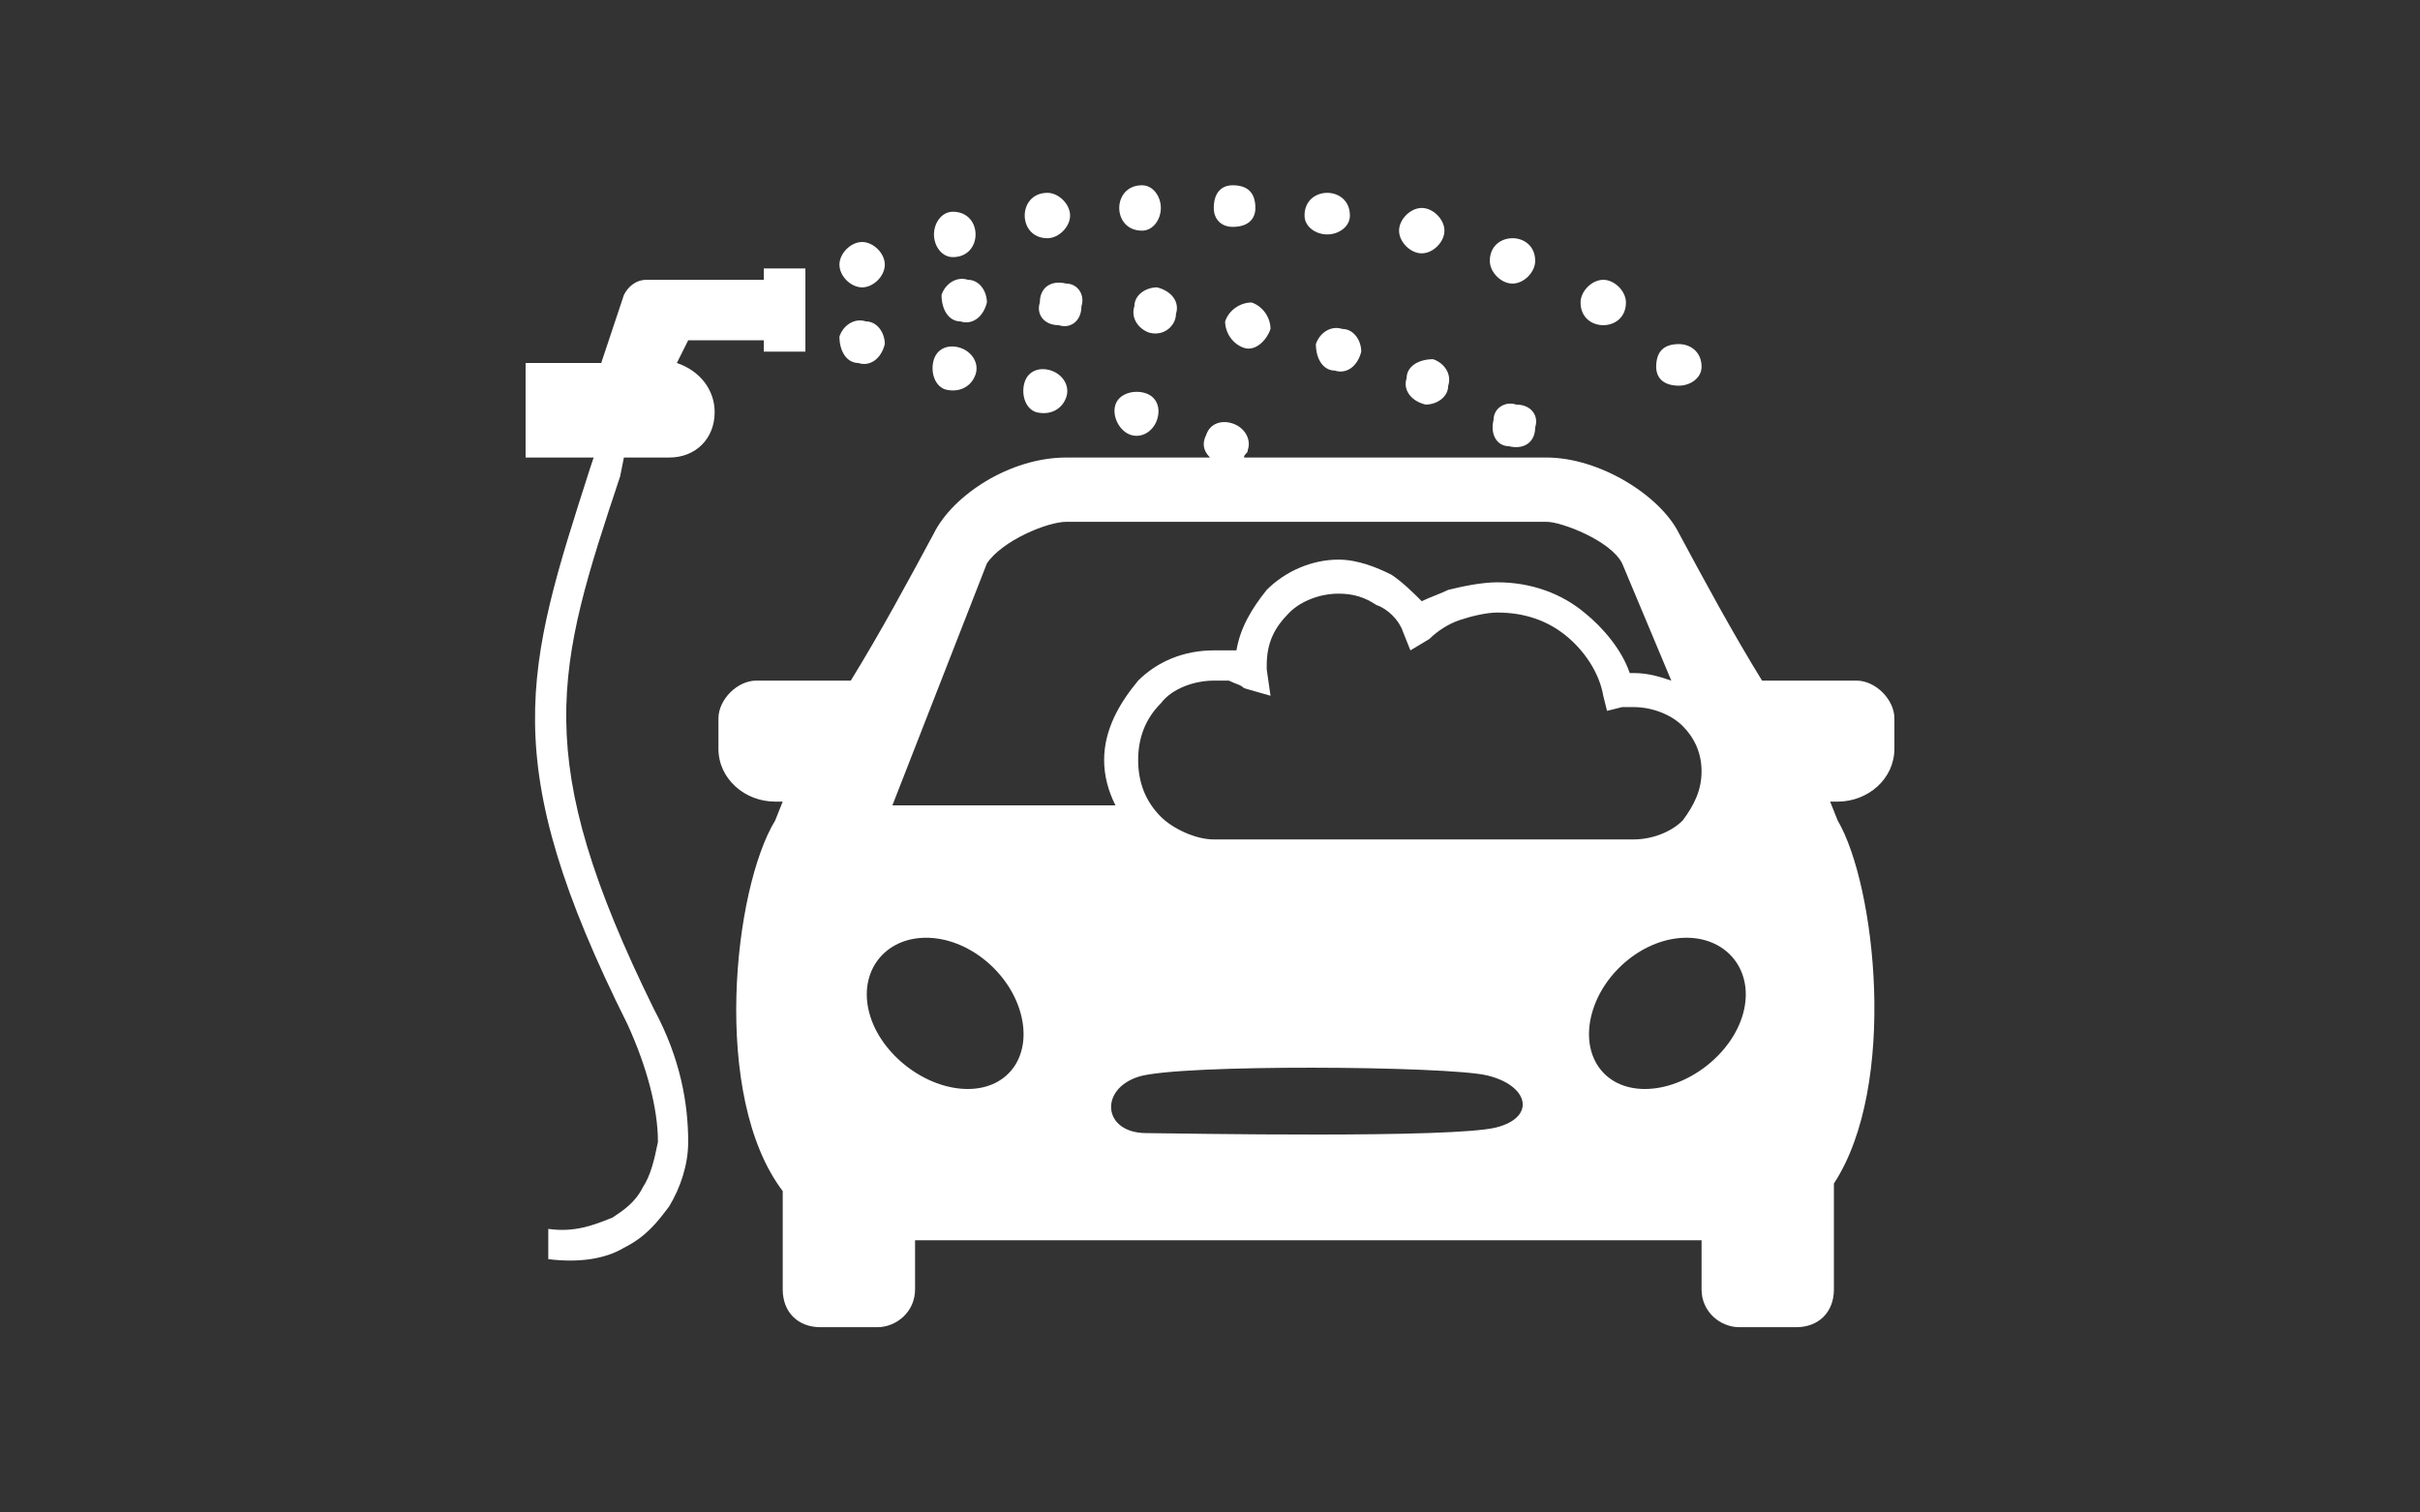 <?xml version="1.0" encoding="utf-8"?>
<!-- Generator: Adobe Illustrator 16.0.0, SVG Export Plug-In . SVG Version: 6.00 Build 0)  -->
<!DOCTYPE svg PUBLIC "-//W3C//DTD SVG 1.1//EN" "http://www.w3.org/Graphics/SVG/1.1/DTD/svg11.dtd">
<svg version="1.1" id="Layer_1" xmlns="http://www.w3.org/2000/svg" xmlns:xlink="http://www.w3.org/1999/xlink" x="0px" y="0px"
	 width="1280px" height="800px" viewBox="0 0 1280 800" enable-background="new 0 0 1280 800" xml:space="preserve">
<rect x="0" y="0" width="1280" height="800" fill="#333333" stroke="none"/>
<g>
	<path fill="#FFFFFF" d="M278,242h36l-2,6c-34,106-50,154,20,294c10,22,16,44,16,62c-2,10-4,18-8,24c-4,8-10,12-16,16
		c-10,4-20,8-34,6v16c16,2,30,0,40-6c12-6,18-14,24-22c6-10,10-22,10-34c0-20-4-44-18-70c-66-134-52-180-18-282l2-10h24
		c14,0,24-10,24-24c0-12-8-22-20-26l6-12h40v6h22v-44h-22v6h-62c-6,0-10,4-12,8l-12,36h-40V242z M888,182c6,0,12,4,12,12
		c0,6-6,10-12,10c-8,0-12-4-12-10C876,186,880,182,888,182z M848,148c6,0,12,6,12,12c0,8-6,12-12,12s-12-4-12-12
		C836,154,842,148,848,148z M802,214c8,0,12,6,10,12c0,8-6,12-14,10c-6,0-10-6-8-14C790,216,796,212,802,214z M800,126
		c6,0,12,4,12,12c0,6-6,12-12,12s-12-6-12-12C788,130,794,126,800,126z M758,190c6,2,10,8,8,14c0,6-6,10-12,10c-8-2-12-8-10-14
		C744,194,750,190,758,190z M752,110c6,0,12,6,12,12s-6,12-12,12s-12-6-12-12S746,110,752,110z M710,174c6,0,10,6,10,12
		c-2,8-8,12-14,10c-6,0-10-6-10-14C698,176,704,172,710,174z M702,102c6,0,12,4,12,12c0,6-6,10-12,10s-12-4-12-10
		C690,106,696,102,702,102z M652,224c6,2,10,8,8,14c0,2-2,2-2,4h160c28,0,60,20,70,40c14,26,28,52,44,78h50c10,0,20,10,20,20v16
		c0,16-14,28-30,28h-4l4,10c20,34,32,140-2,192v56c0,12-8,20-20,20h-30c-10,0-20-8-20-20v-26H484v26c0,12-10,20-20,20h-30
		c-12,0-20-8-20-20v-52c-38-50-26-160-4-196l4-10h-4c-16,0-30-12-30-28v-16c0-10,10-20,20-20h50c16-26,30-52,44-78
		c10-20,40-40,70-40h76c-4-4-4-8-2-12C640,224,646,222,652,224z M662,160c6,2,10,8,10,14c-2,6-8,12-14,10s-10-8-10-14
		C650,164,656,160,662,160z M652,98c8,0,12,4,12,12c0,6-4,10-12,10c-6,0-10-4-10-10C642,102,646,98,652,98z M606,208c6,2,8,8,6,14
		s-8,10-14,8s-10-10-8-16S600,206,606,208z M612,152c8,2,12,8,10,14c0,6-6,12-14,10c-6-2-10-8-8-14C600,156,606,152,612,152z
		 M604,98c6,0,10,6,10,12s-4,12-10,12c-8,0-12-6-12-12S596,98,604,98z M556,196c6,2,10,8,8,14s-8,10-16,8c-6-2-8-10-6-16
		S550,194,556,196z M564,150c6,0,10,6,8,12c0,8-6,12-12,10c-8,0-12-6-10-12C550,152,556,148,564,150z M554,102c6,0,12,6,12,12
		s-6,12-12,12c-8,0-12-6-12-12S546,102,554,102z M508,184c6,2,10,8,8,14s-8,10-16,8c-6-2-8-10-6-16S502,182,508,184z M512,148
		c6,0,10,6,10,12c-2,8-8,12-14,10c-6,0-10-6-10-14C500,150,506,146,512,148z M504,112c8,0,12,6,12,12s-4,12-12,12c-6,0-10-6-10-12
		S498,112,504,112z M458,170c6,0,10,6,10,12c-2,8-8,12-14,10c-6,0-10-6-10-14C446,172,452,168,458,170z M456,128c6,0,12,6,12,12
		s-6,12-12,12s-12-6-12-12S450,128,456,128z M642,344c4,0,8,0,12,0c2-12,8-22,16-32l0,0c10-10,24-16,38-16c10,0,20,4,28,8
		c6,4,12,10,16,14c4-2,10-4,14-6c8-2,18-4,26-4c18,0,34,6,46,16c10,8,20,20,24,32c2,0,2,0,2,0c8,0,14,2,20,4l-26-62
		c-6-12-32-22-40-22H564c-10,0-34,10-42,22l-50,128h118c-4-8-6-16-6-24c0-16,8-30,18-42C612,350,626,344,642,344z M650,360
		c-2,0-4,0-8,0c-10,0-22,4-28,12c-8,8-12,18-12,30s4,22,12,30c6,6,18,12,28,12h222c10,0,20-4,26-10c6-8,10-16,10-26s-4-18-10-24
		s-16-10-26-10h-2l0,0c-2,0-2,0-4,0l-8,2l-2-8c-2-12-10-24-20-32s-22-12-36-12c-6,0-14,2-20,4s-12,6-16,10l-10,6l-4-10
		c-2-6-8-12-14-14c-6-4-12-6-20-6c-10,0-20,4-26,10l0,0c-8,8-12,16-12,28v2l0,0l2,14l-14-4C656,362,654,362,650,360z M892,496
		c-22,0-44,18-50,40s6,40,28,40s46-18,52-40S914,496,892,496z M459.854,536c6,22,30,40,52,40s34-18,28-40s-28-40-50-40
		S453.854,514,459.854,536z M606.008,599.327C625,599.5,768.523,602.215,791.49,596.32c21.309-5.47,17.044-22.406-5.171-27.554
		c-21.304-4.936-162.36-6.021-183.976,0.694C581.336,575.989,583.205,599.119,606.008,599.327z"/>
</g>
</svg>
